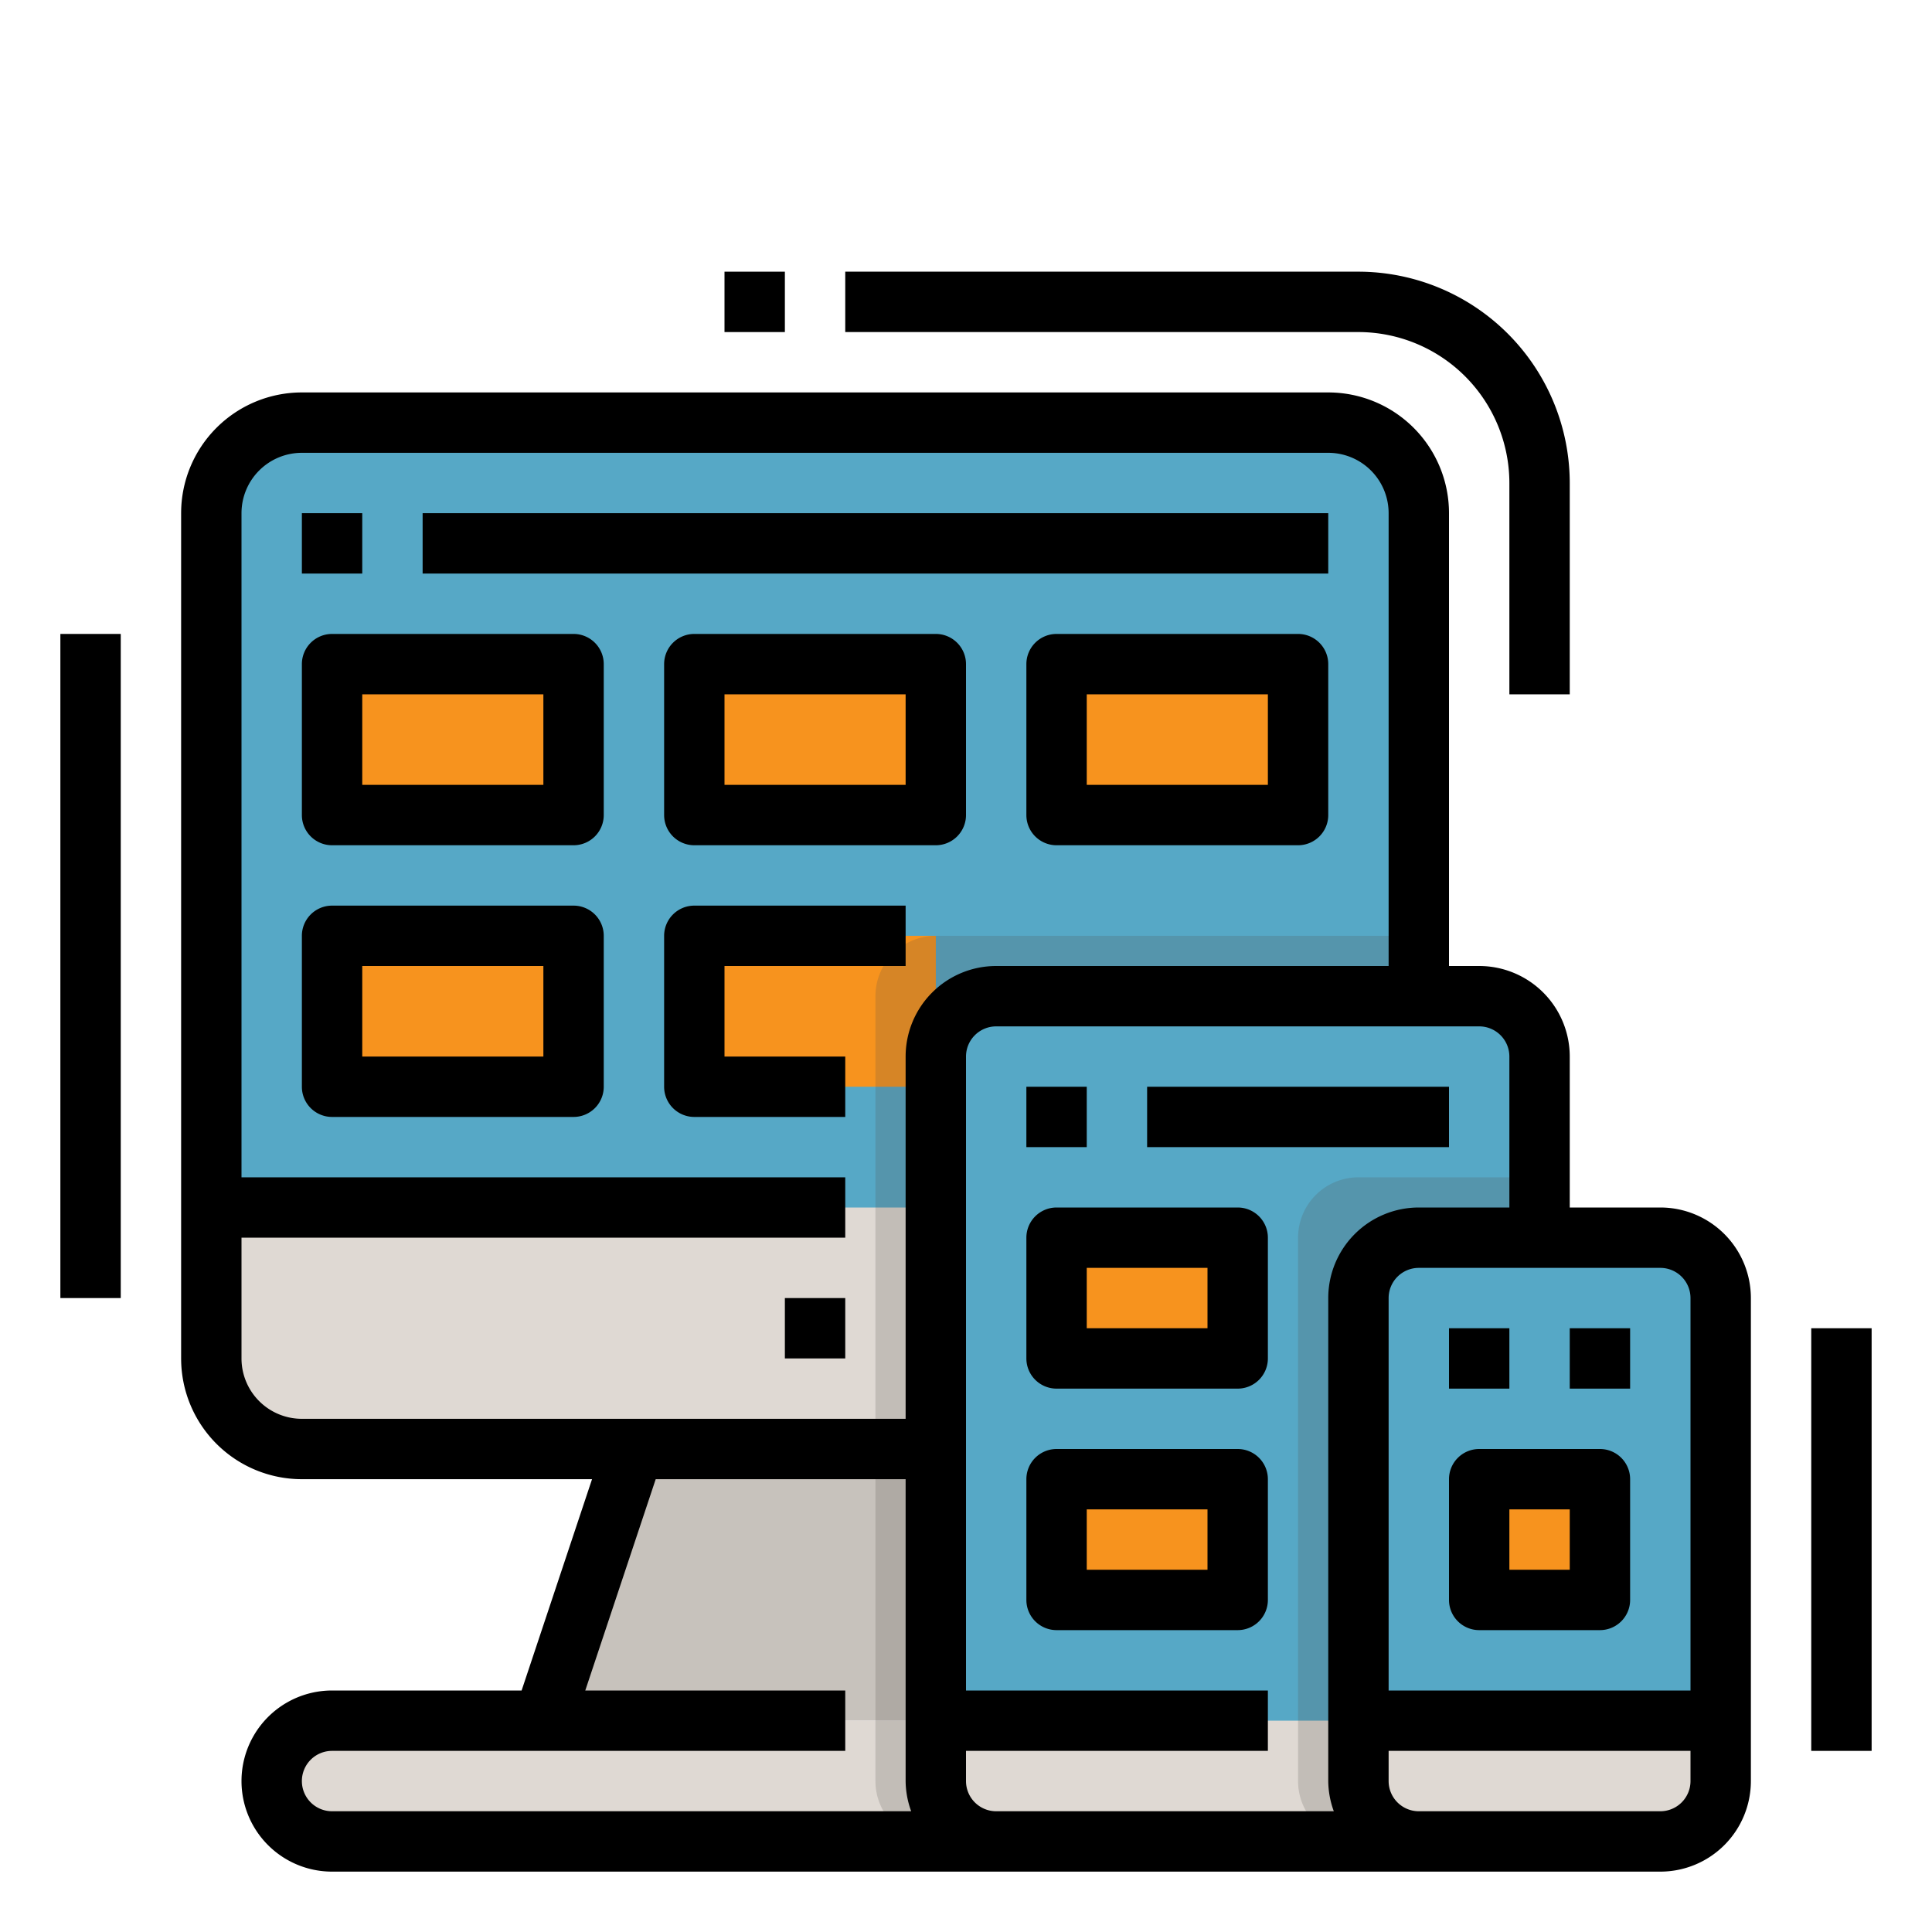<?xml version="1.0"?>
<svg xmlns="http://www.w3.org/2000/svg" viewBox="0 0 64 64" width="512" height="512"><title>Responsive-Website-Design-Development-Computer</title><g id="FillOutline"><polygon points="36 57 39 48 21 48 18 57 36 57" style="fill:#c7c2bc"/><path d="M33,61H11a2,2,0,0,1-2-2H9a2,2,0,0,1,2-2H33Z" style="fill:#dfd9d3"/><rect x="7" y="14" width="40" height="34" rx="3" ry="3" style="fill:#56a8c6"/><path d="M7,40v5a3,3,0,0,0,3,3H44a3,3,0,0,0,3-3V40Z" style="fill:#dfd9d3"/><rect x="11" y="22" width="8" height="5" style="fill:#f7931e"/><rect x="23" y="22" width="8" height="5" style="fill:#f7931e"/><rect x="11" y="31" width="8" height="5" style="fill:#f7931e"/><rect x="23" y="31" width="8" height="5" style="fill:#f7931e"/><rect x="35" y="22" width="8" height="5" style="fill:#f7931e"/><path d="M31,31H47a0,0,0,0,1,0,0V61a0,0,0,0,1,0,0H31a2,2,0,0,1-2-2V33a2,2,0,0,1,2-2Z" style="fill:#514d47;opacity:0.2"/><rect x="31" y="33" width="20" height="28" rx="2" ry="2" style="fill:#56a8c6"/><rect x="35" y="41" width="6" height="4" style="fill:#f7931e"/><rect x="35" y="49" width="6" height="4" style="fill:#f7931e"/><path d="M31,57v2a2,2,0,0,0,2,2H49a2,2,0,0,0,2-2V57Z" style="fill:#dfd9d3"/><path d="M45,39h6a0,0,0,0,1,0,0V61a0,0,0,0,1,0,0H45a2,2,0,0,1-2-2V41A2,2,0,0,1,45,39Z" style="fill:#514d47;opacity:0.2"/><rect x="45" y="41" width="12" height="20" rx="2" ry="2" style="fill:#56a8c6"/><path d="M45,57v2a2,2,0,0,0,2,2h8a2,2,0,0,0,2-2V57Z" style="fill:#dfd9d3"/><rect x="49" y="49" width="4" height="4" style="fill:#f7931e"/><rect x="34" y="36" width="2" height="2"/><rect x="38" y="36" width="10" height="2"/><path d="M35,46h6a1,1,0,0,0,1-1V41a1,1,0,0,0-1-1H35a1,1,0,0,0-1,1v4A1,1,0,0,0,35,46Zm1-4h4v2H36Z"/><path d="M35,54h6a1,1,0,0,0,1-1V49a1,1,0,0,0-1-1H35a1,1,0,0,0-1,1v4A1,1,0,0,0,35,54Zm1-4h4v2H36Z"/><rect x="52" y="44" width="2" height="2"/><rect x="48" y="44" width="2" height="2"/><path d="M49,54h4a1,1,0,0,0,1-1V49a1,1,0,0,0-1-1H49a1,1,0,0,0-1,1v4A1,1,0,0,0,49,54Zm1-4h2v2H50Z"/><rect x="26" y="43" width="2" height="2"/><path d="M10,49h9.612l-2.333,7H11a3,3,0,0,0,0,6H55a3,3,0,0,0,3-3V43a3,3,0,0,0-3-3H52V35a3,3,0,0,0-3-3H48V17a4,4,0,0,0-4-4H10a4,4,0,0,0-4,4V45A4,4,0,0,0,10,49Zm0,10a1,1,0,0,1,1-1H28V56H19.388l2.333-7H30V59a2.966,2.966,0,0,0,.184,1H11A1,1,0,0,1,10,59Zm45,1H47a1,1,0,0,1-1-1V58H56v1A1,1,0,0,1,55,60Zm1-17V56H46V43a1,1,0,0,1,1-1h8A1,1,0,0,1,56,43Zm-6-8v5H47a3,3,0,0,0-3,3V59a2.966,2.966,0,0,0,.184,1H33a1,1,0,0,1-1-1V58H42V56H32V35a1,1,0,0,1,1-1H49A1,1,0,0,1,50,35ZM10,15H44a2,2,0,0,1,2,2V32H33a3,3,0,0,0-3,3V47H10a2,2,0,0,1-2-2V41H28V39H8V17A2,2,0,0,1,10,15Z"/><rect x="10" y="17" width="2" height="2"/><rect x="14" y="17" width="30" height="2"/><path d="M11,28h8a1,1,0,0,0,1-1V22a1,1,0,0,0-1-1H11a1,1,0,0,0-1,1v5A1,1,0,0,0,11,28Zm1-5h6v3H12Z"/><path d="M11,37h8a1,1,0,0,0,1-1V31a1,1,0,0,0-1-1H11a1,1,0,0,0-1,1v5A1,1,0,0,0,11,37Zm1-5h6v3H12Z"/><path d="M31,21H23a1,1,0,0,0-1,1v5a1,1,0,0,0,1,1h8a1,1,0,0,0,1-1V22A1,1,0,0,0,31,21Zm-1,5H24V23h6Z"/><path d="M43,21H35a1,1,0,0,0-1,1v5a1,1,0,0,0,1,1h8a1,1,0,0,0,1-1V22A1,1,0,0,0,43,21Zm-1,5H36V23h6Z"/><path d="M22,31v5a1,1,0,0,0,1,1h5V35H24V32h6V30H23A1,1,0,0,0,22,31Z"/><rect x="60" y="44" width="2" height="14"/><path d="M50,16v7h2V16a7.008,7.008,0,0,0-7-7H28v2H45A5.006,5.006,0,0,1,50,16Z"/><rect x="24" y="9" width="2" height="2"/><rect x="2" y="21" width="2" height="22"/></g></svg>
